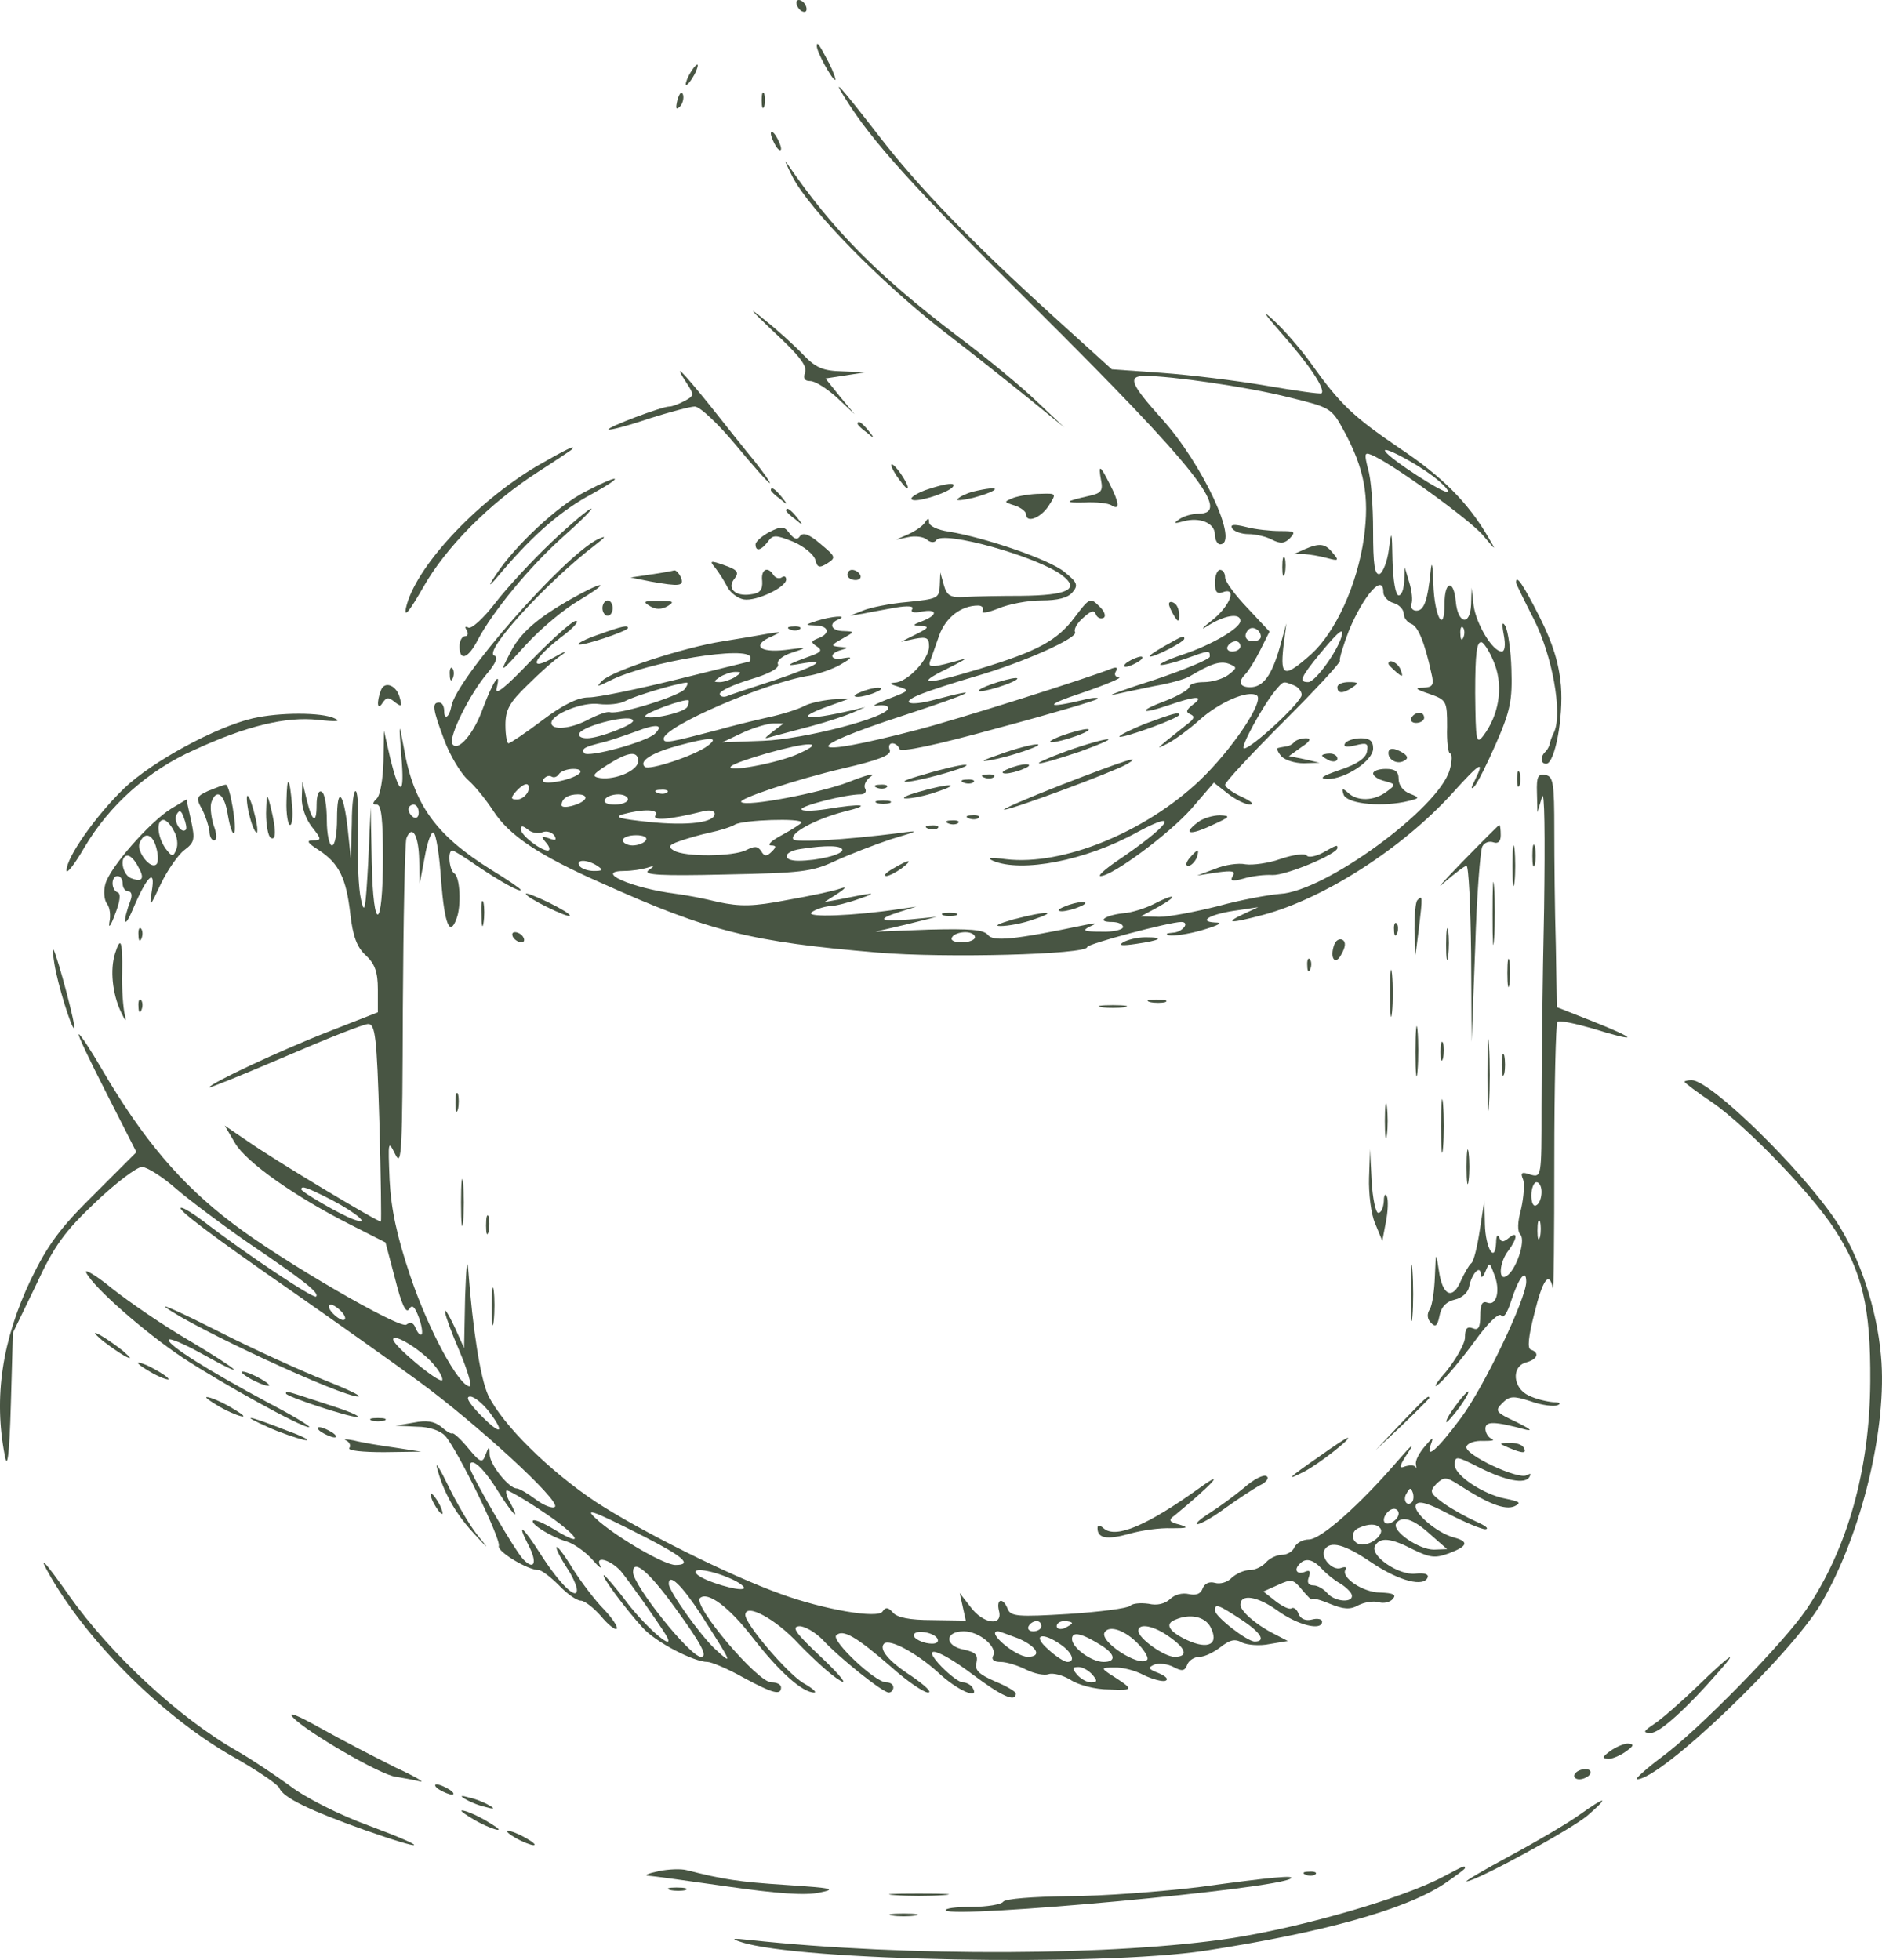 <?xml version="1.0" encoding="UTF-8" standalone="no"?>
<svg
   version="1.0"
   width="368.733pt"
   height="384.07pt"
   viewBox="0 0 368.733 384.07"
   preserveAspectRatio="xMidYMid"
   id="svg150"
   sodipodi:docname="cup.svg"
   xml:space="preserve"
   xmlns:inkscape="http://www.inkscape.org/namespaces/inkscape"
   xmlns:sodipodi="http://sodipodi.sourceforge.net/DTD/sodipodi-0.dtd"
   xmlns="http://www.w3.org/2000/svg"
   xmlns:svg="http://www.w3.org/2000/svg"><defs
     id="defs150" /><sodipodi:namedview
     id="namedview150"
     pagecolor="#ffffff"
     bordercolor="#000000"
     borderopacity="0.25"
     inkscape:showpageshadow="2"
     inkscape:pageopacity="0.0"
     inkscape:pagecheckerboard="0"
     inkscape:deskcolor="#d1d1d1"
     inkscape:document-units="pt" /><g
     transform="matrix(0.1,0,0,-0.1,-225.969,424.664)"
     fill="#000000"
     stroke="none"
     id="g150"
     style="fill:#485543;fill-opacity:1;stroke-width:101;stroke-dasharray:none"><path
       d="m 3820,4241 c 0,-5 5,-13 10,-16 6,-3 10,-2 10,4 0,5 -4,13 -10,16 -5,3 -10,2 -10,-4 z"
       id="path1"
       style="fill:#485543;fill-opacity:1;stroke-width:101;stroke-dasharray:none" /><path
       d="m 3860,4156 c 0,-11 30,-66 36,-66 2,0 -3,15 -12,33 -19,36 -24,44 -24,33 z"
       id="path2"
       style="fill:#485543;fill-opacity:1;stroke-width:101;stroke-dasharray:none" /><path
       d="m 3610,4100 c -6,-11 -8,-20 -6,-20 3,0 10,9 16,20 6,11 8,20 6,20 -3,0 -10,-9 -16,-20 z"
       id="path3"
       style="fill:#485543;fill-opacity:1;stroke-width:101;stroke-dasharray:none" /><path
       d="m 3915,4055 c 52,-84 132,-173 371,-410 318,-316 388,-405 322,-405 -13,0 -30,-5 -38,-11 -12,-8 -10,-9 8,-4 32,9 62,-3 62,-26 0,-10 5,-19 10,-19 39,0 -34,158 -115,247 -60,67 -67,83 -32,83 51,0 198,-21 278,-41 86,-21 87,-21 112,-67 40,-74 50,-128 39,-209 -13,-92 -55,-184 -103,-228 -53,-47 -61,-45 -55,13 l 6,47 -13,-47 c -16,-56 -33,-78 -58,-78 -21,0 -24,11 -9,26 6,6 19,27 29,47 l 18,36 -43,46 c -24,25 -44,52 -44,60 0,8 -4,15 -10,15 -5,0 -10,-11 -10,-25 0,-18 4,-23 15,-19 28,11 16,-24 -17,-52 -27,-21 -28,-24 -6,-10 31,18 58,21 58,6 0,-14 -56,-47 -113,-66 -27,-9 -46,-18 -44,-20 2,-2 23,3 47,11 50,18 50,18 50,5 0,-5 -48,-25 -107,-45 -60,-19 -97,-33 -83,-30 14,3 50,11 80,17 30,5 62,14 70,19 42,25 60,31 77,25 17,-7 17,-8 -1,-22 -11,-8 -32,-14 -48,-14 -15,0 -28,-4 -28,-9 0,-5 -20,-17 -45,-27 -57,-21 -53,-29 5,-9 52,18 71,19 47,1 -13,-10 -15,-15 -5,-19 9,-4 8,-9 -7,-20 -11,-9 -29,-23 -40,-32 -19,-16 -19,-16 3,-5 13,7 41,27 62,46 38,34 94,59 112,48 16,-10 -48,-106 -112,-167 -108,-102 -269,-167 -379,-154 -31,4 -39,3 -26,-3 56,-24 182,0 283,56 89,48 62,12 -42,-58 -23,-16 -36,-28 -30,-28 23,0 135,83 178,132 l 44,51 28,-22 c 14,-11 34,-21 43,-21 9,1 1,7 -16,15 -18,8 -33,19 -33,24 0,5 52,61 115,124 63,63 112,116 110,119 -2,2 6,29 18,60 29,69 67,112 67,74 0,-8 9,-18 20,-21 11,-3 20,-13 20,-21 0,-8 7,-17 15,-20 13,-5 26,-36 39,-96 6,-24 3,-28 -16,-29 -18,0 -15,-3 12,-12 34,-12 35,-14 35,-65 -1,-28 2,-52 6,-52 4,0 4,-15 -1,-32 -21,-75 -245,-239 -333,-243 -23,-2 -78,-12 -121,-24 -44,-11 -95,-21 -115,-21 l -36,1 35,19 c 41,23 32,27 -10,5 -16,-8 -43,-17 -60,-18 -36,-4 -53,-17 -22,-17 12,0 22,-4 22,-10 0,-5 -19,-10 -42,-9 -35,0 -39,2 -23,10 16,7 13,8 -10,3 -139,-29 -180,-33 -190,-19 -9,10 -35,12 -115,10 l -105,-4 60,14 60,15 -52,-5 c -61,-5 -67,0 -20,15 l 32,10 -35,-5 c -86,-13 -185,-17 -170,-6 8,6 24,11 35,12 11,0 38,7 60,15 38,13 27,12 -42,-2 l -28,-5 25,16 c 18,12 19,15 5,10 -11,-4 -57,-14 -103,-22 -67,-13 -92,-13 -135,-4 -28,7 -65,14 -82,16 -88,11 -164,45 -101,45 13,0 33,3 43,6 15,5 16,4 3,-5 -11,-9 26,-11 150,-8 148,3 170,5 215,26 28,13 77,32 110,43 57,17 58,18 15,12 -104,-13 -202,-19 -206,-12 -8,12 45,40 99,54 58,14 37,17 -35,5 -27,-4 -48,-4 -48,0 0,7 86,29 116,29 8,0 12,5 9,11 -4,6 1,17 11,24 11,8 -9,3 -44,-11 -55,-21 -200,-49 -210,-39 -7,6 106,44 200,66 69,16 95,26 91,36 -3,7 -1,13 5,13 6,0 12,-5 14,-11 2,-7 70,7 193,41 105,28 192,54 195,57 3,3 -8,3 -24,-1 -79,-19 -82,-12 -6,13 47,16 79,30 72,30 -7,1 -10,6 -6,12 4,7 2,9 -7,6 -47,-19 -309,-102 -384,-121 -218,-57 -233,-39 -24,29 134,44 160,57 62,31 -55,-15 -73,-6 -25,12 15,6 61,21 102,33 94,27 203,76 196,87 -3,5 4,18 16,28 15,14 22,16 25,6 3,-6 9,-9 15,-6 5,3 2,13 -9,23 -17,17 -19,16 -47,-21 -34,-46 -72,-67 -187,-102 -105,-32 -130,-32 -64,0 28,14 42,22 32,19 -60,-17 -70,-18 -65,-4 3,8 11,31 18,51 13,35 43,58 76,58 8,0 12,-5 9,-11 -4,-5 10,-3 30,5 21,9 59,16 85,16 32,0 52,5 61,16 12,14 9,20 -16,40 -29,24 -154,67 -227,79 -21,3 -38,11 -38,18 0,9 -2,9 -8,0 -4,-7 -19,-17 -32,-23 l -25,-11 24,5 c 14,3 30,1 37,-5 7,-6 15,-6 18,-1 12,20 199,-32 247,-69 35,-27 11,-39 -81,-40 -41,0 -90,-1 -109,-2 -29,-2 -36,2 -42,23 l -7,25 -1,-26 c -1,-25 -5,-26 -63,-32 -35,-3 -74,-11 -88,-17 l -25,-10 25,4 c 14,3 43,8 64,12 25,4 37,3 33,-3 -4,-6 3,-8 18,-5 31,6 33,-6 3,-18 -21,-8 -22,-9 -3,-10 16,-1 14,-4 -10,-16 l -30,-15 28,6 c 22,4 27,2 27,-15 0,-25 -42,-70 -67,-71 -12,-1 -10,-3 7,-8 23,-7 22,-8 -20,-24 -25,-10 -35,-15 -22,-13 12,2 22,0 22,-5 0,-18 -165,-61 -245,-64 l -80,-3 40,19 c 22,10 49,18 60,18 h 20 l -20,-15 c -20,-16 -20,-16 0,-10 11,3 45,12 75,20 30,8 66,20 80,26 l 25,11 -25,-6 c -95,-22 -117,-17 -44,9 l 39,14 -35,-2 c -20,-2 -44,-7 -55,-13 -11,-6 -42,-16 -70,-22 -27,-6 -72,-17 -100,-25 -92,-24 -105,-27 -105,-17 0,24 201,111 287,124 16,3 43,12 59,21 24,14 25,16 7,13 -27,-6 -31,9 -5,16 14,4 14,5 -3,6 -18,2 -18,3 5,16 25,14 25,14 3,15 -25,0 -31,15 -10,23 20,9 -15,6 -43,-3 -24,-8 -24,-8 -2,-9 26,-1 29,-16 5,-25 -15,-6 -15,-8 -3,-16 11,-7 9,-11 -10,-18 -50,-18 -54,-22 -22,-16 56,10 35,-3 -50,-32 -46,-15 -89,-29 -95,-32 -7,-2 -13,0 -13,5 0,6 27,18 59,28 37,11 58,22 55,30 -3,7 9,17 28,23 31,10 30,11 -14,5 -52,-6 -66,10 -25,27 19,9 18,9 -8,5 -16,-3 -57,-10 -89,-15 -77,-12 -217,-58 -236,-77 -13,-13 -11,-13 15,0 73,37 275,70 275,45 0,-4 -1,-8 -3,-8 -1,0 -65,-16 -142,-35 -77,-19 -154,-35 -172,-35 -21,0 -50,-14 -91,-45 -33,-25 -63,-45 -66,-45 -3,0 -6,16 -6,36 0,30 8,44 43,78 23,23 53,50 67,59 14,10 7,8 -14,-4 -52,-30 -44,-5 13,39 23,17 37,32 29,32 -7,0 -46,-35 -87,-77 -53,-56 -73,-71 -68,-54 9,37 -8,11 -27,-40 -18,-51 -50,-87 -60,-70 -8,13 34,98 69,139 17,20 21,32 13,34 -22,8 105,146 197,216 22,17 24,20 6,12 -67,-33 -279,-275 -287,-328 -4,-21 -14,-27 -14,-9 0,10 -4,17 -10,17 -14,0 -13,-12 10,-73 11,-30 32,-65 46,-78 15,-13 37,-41 50,-61 31,-48 88,-87 215,-143 209,-94 291,-114 539,-135 128,-11 410,-4 410,11 0,6 161,49 184,49 18,0 3,-20 -16,-21 -13,-1 -16,-3 -8,-5 8,-2 38,2 65,10 34,10 42,15 25,15 -35,2 -8,17 45,24 l 40,6 -30,-14 c -38,-18 -24,-18 40,-1 119,32 272,130 370,238 55,61 65,67 44,25 -7,-14 -8,-18 -1,-12 6,6 25,44 43,85 28,64 32,85 30,145 -1,38 -7,76 -12,85 -6,10 -7,4 -3,-17 4,-21 2,-33 -4,-33 -18,0 -50,54 -55,90 l -4,35 -1,-33 c -2,-43 -26,-38 -30,6 -4,44 -22,41 -22,-4 0,-62 -20,-26 -22,39 -1,35 -3,47 -5,27 -6,-60 -13,-80 -28,-80 -8,0 -12,6 -10,13 3,6 1,26 -4,42 l -9,30 -1,-27 c -1,-16 -5,-28 -11,-28 -6,0 -11,30 -12,68 -1,60 -2,62 -7,23 -3,-25 -12,-46 -18,-49 -10,-3 -13,18 -13,85 0,48 -4,103 -10,121 -7,28 -7,33 5,28 36,-13 195,-128 220,-158 27,-32 27,-32 10,-3 -39,67 -91,119 -174,174 -91,62 -116,86 -173,166 -20,28 -53,66 -74,85 -24,22 -17,12 17,-27 54,-61 86,-109 78,-117 -2,-2 -51,5 -109,15 -58,10 -149,21 -204,25 l -98,7 -117,106 c -159,145 -261,250 -339,351 -75,97 -94,118 -67,75 z m 1153,-742 c 18,-14 31,-27 28,-30 -5,-6 -113,64 -122,79 -9,13 54,-19 94,-49 z m -338,-314 c 0,-5 -7,-9 -15,-9 -15,0 -20,12 -9,23 8,8 24,-1 24,-14 z m 397,-1 c -3,-8 -6,-5 -6,6 -1,11 2,17 5,13 3,-3 4,-12 1,-19 z m -241,-5 c -13,-33 -51,-83 -63,-83 -19,0 -16,8 23,56 39,47 50,55 40,27 z m -196,-13 c 0,-5 -7,-10 -16,-10 -8,0 -12,5 -9,10 3,6 10,10 16,10 5,0 9,-4 9,-10 z m 499,-37 c 16,-45 7,-98 -23,-138 -14,-18 -15,-11 -16,83 0,79 3,103 13,100 6,-3 18,-23 26,-45 z m -1489,-23 c -8,-5 -22,-10 -30,-10 -13,0 -13,1 0,10 8,5 22,10 30,10 13,0 13,-1 0,-10 z m -99,-24 c -12,-14 -128,-50 -146,-45 -6,2 -24,-5 -42,-14 -35,-19 -73,-22 -73,-7 0,17 62,42 94,37 17,-2 40,0 51,6 18,10 99,34 119,36 5,1 3,-5 -3,-13 z m 1193,8 c 9,-3 16,-12 16,-19 0,-14 -98,-105 -113,-105 -9,0 37,84 61,113 17,20 15,19 36,11 z m -1188,-43 c -7,-11 -74,-26 -82,-18 -5,5 78,36 85,31 1,-1 0,-7 -3,-13 z m -106,-27 c 0,-8 -67,-34 -90,-34 -12,0 -18,4 -15,10 10,16 105,39 105,24 z m 43,-25 c -16,-16 -132,-48 -139,-38 -5,9 0,12 41,22 11,3 38,12 60,20 41,16 56,14 38,-4 z m 103,-24 c -25,-19 -116,-49 -123,-41 -12,11 13,27 63,41 67,18 84,18 60,0 z m 179,-15 c -41,-19 -146,-38 -133,-25 10,10 128,44 153,43 13,0 6,-6 -20,-18 z m -315,-15 c 0,-18 -44,-37 -74,-33 -18,3 -16,7 14,26 41,26 60,28 60,7 z m -115,-24 c -16,-14 -79,-25 -71,-12 4,6 11,9 16,6 5,-3 11,-1 15,5 3,5 16,10 28,10 13,0 17,-4 12,-9 z m -101,-36 c -4,-8 -13,-15 -21,-15 -13,0 -13,3 -3,15 7,8 16,15 21,15 5,0 6,-7 3,-15 z m 273,-1 c -3,-3 -12,-4 -19,-1 -8,3 -5,6 6,6 11,1 17,-2 13,-5 z m -161,-13 c -7,-11 -46,-21 -46,-12 0,13 13,21 32,21 11,0 17,-4 14,-9 z m 84,-1 c 0,-5 -12,-10 -26,-10 -14,0 -23,4 -19,10 3,6 15,10 26,10 10,0 19,-4 19,-10 z m 54,-31 c -7,-11 26,-9 94,8 12,3 22,1 22,-5 0,-17 -51,-24 -129,-16 -56,6 -70,9 -51,15 40,11 72,10 64,-2 z m 286,-14 c 0,-2 -17,-13 -37,-24 -21,-11 -31,-20 -23,-21 11,0 11,-3 2,-12 -10,-10 -15,-10 -21,1 -7,10 -13,10 -29,2 -25,-13 -121,-14 -142,-1 -12,7 -10,11 10,18 14,5 41,13 60,17 19,4 42,11 50,16 16,9 130,13 130,4 z m -507,-19 c 8,3 18,0 23,-7 5,-9 2,-10 -11,-5 -15,5 -16,4 -5,-9 7,-8 8,-15 3,-15 -14,0 -53,30 -53,42 0,7 4,7 14,-1 7,-6 20,-9 29,-5 z m 202,-16 c -3,-5 -15,-10 -26,-10 -10,0 -19,5 -19,10 0,6 12,10 26,10 14,0 23,-4 19,-10 z m 385,-19 c 0,-9 -48,-21 -86,-21 -33,0 -30,18 4,23 51,8 82,7 82,-2 z m -480,-31 c 12,-8 11,-10 -7,-10 -12,0 -25,5 -28,10 -8,13 15,13 35,0 z m 740,-140 c 0,-5 -12,-10 -26,-10 -14,0 -23,4 -19,10 3,6 15,10 26,10 10,0 19,-4 19,-10 z"
       id="path4"
       style="fill:#485543;fill-opacity:1;stroke-width:101;stroke-dasharray:none" /><path
       d="m 3587,4051 c -4,-17 -3,-21 5,-13 5,5 8,16 6,23 -3,8 -7,3 -11,-10 z"
       id="path5"
       style="fill:#485543;fill-opacity:1;stroke-width:101;stroke-dasharray:none" /><path
       d="m 3752,4050 c 0,-14 2,-19 5,-12 2,6 2,18 0,25 -3,6 -5,1 -5,-13 z"
       id="path6"
       style="fill:#485543;fill-opacity:1;stroke-width:101;stroke-dasharray:none" /><path
       d="m 3770,3985 c 0,-5 5,-17 10,-25 5,-8 10,-10 10,-5 0,6 -5,17 -10,25 -5,8 -10,11 -10,5 z"
       id="path7"
       style="fill:#485543;fill-opacity:1;stroke-width:101;stroke-dasharray:none" /><path
       d="m 3812,3901 c 33,-65 176,-210 297,-304 59,-45 135,-106 171,-135 l 65,-53 -54,51 c -30,29 -99,86 -154,127 -158,120 -246,209 -335,339 -7,11 -2,-1 10,-25 z"
       id="path8"
       style="fill:#485543;fill-opacity:1;stroke-width:101;stroke-dasharray:none" /><path
       d="m 3774,3598 c 51,-47 68,-69 63,-81 -4,-12 -1,-17 10,-17 10,0 33,-15 52,-32 l 35,-33 -29,35 -28,35 39,6 39,6 -46,2 c -37,1 -51,7 -75,32 -16,17 -51,49 -79,71 -32,26 -25,18 19,-24 z"
       id="path9"
       style="fill:#485543;fill-opacity:1;stroke-width:101;stroke-dasharray:none" /><path
       d="m 3605,3496 c 15,-23 15,-25 -4,-35 -11,-6 -24,-11 -30,-11 -15,0 -123,-41 -119,-45 2,-2 37,7 78,21 41,13 82,24 91,24 10,0 46,-34 80,-75 34,-41 64,-75 67,-75 2,0 -11,19 -30,43 -19,23 -58,72 -88,110 -55,68 -73,86 -45,43 z"
       id="path10"
       style="fill:#485543;fill-opacity:1;stroke-width:101;stroke-dasharray:none" /><path
       d="m 3940,3416 c 0,-2 8,-10 18,-17 15,-13 16,-12 3,4 -13,16 -21,21 -21,13 z"
       id="path11"
       style="fill:#485543;fill-opacity:1;stroke-width:101;stroke-dasharray:none" /><path
       d="m 3311,3333 c -121,-72 -239,-200 -256,-278 -4,-20 7,-6 34,41 44,78 130,165 225,226 33,21 62,41 65,43 12,12 -9,2 -68,-32 z"
       id="path12"
       style="fill:#485543;fill-opacity:1;stroke-width:101;stroke-dasharray:none" /><path
       d="m 4015,3316 c 10,-14 19,-26 22,-26 7,0 -17,39 -28,46 -6,3 -3,-5 6,-20 z"
       id="path13"
       style="fill:#485543;fill-opacity:1;stroke-width:101;stroke-dasharray:none" /><path
       d="m 4417,3305 c 4,-20 0,-25 -23,-30 -49,-11 -51,-14 -9,-13 22,1 46,-1 53,-6 16,-10 15,5 -4,42 -19,38 -23,40 -17,7 z"
       id="path14"
       style="fill:#485543;fill-opacity:1;stroke-width:101;stroke-dasharray:none" /><path
       d="m 3406,3283 c -53,-27 -137,-105 -175,-163 -18,-27 -14,-25 15,10 61,71 114,117 174,149 67,37 55,40 -14,4 z"
       id="path15"
       style="fill:#485543;fill-opacity:1;stroke-width:101;stroke-dasharray:none" /><path
       d="m 4072,3286 c -18,-7 -30,-15 -26,-18 6,-7 64,10 79,23 12,12 -12,9 -53,-5 z"
       id="path16"
       style="fill:#485543;fill-opacity:1;stroke-width:101;stroke-dasharray:none" /><path
       d="m 3770,3286 c 0,-2 8,-10 18,-17 15,-13 16,-12 3,4 -13,16 -21,21 -21,13 z"
       id="path17"
       style="fill:#485543;fill-opacity:1;stroke-width:101;stroke-dasharray:none" /><path
       d="m 4165,3283 c -11,-3 -24,-9 -29,-14 -5,-4 8,-3 30,2 58,16 57,26 -1,12 z"
       id="path18"
       style="fill:#485543;fill-opacity:1;stroke-width:101;stroke-dasharray:none" /><path
       d="m 4245,3271 c -19,-8 -19,-8 3,-15 12,-4 22,-12 22,-17 0,-18 28,-8 44,16 16,25 16,25 -16,24 -18,0 -42,-4 -53,-8 z"
       id="path19"
       style="fill:#485543;fill-opacity:1;stroke-width:101;stroke-dasharray:none" /><path
       d="m 3341,3185 c -38,-36 -88,-90 -111,-120 -23,-30 -47,-52 -53,-48 -6,3 -7,1 -3,-5 4,-7 2,-12 -3,-12 -6,0 -11,-9 -11,-20 0,-30 17,-24 36,13 29,55 101,143 166,201 35,31 60,56 56,56 -4,0 -39,-29 -77,-65 z"
       id="path20"
       style="fill:#485543;fill-opacity:1;stroke-width:101;stroke-dasharray:none" /><path
       d="m 3800,3246 c 0,-2 8,-10 18,-17 15,-13 16,-12 3,4 -13,16 -21,21 -21,13 z"
       id="path21"
       style="fill:#485543;fill-opacity:1;stroke-width:101;stroke-dasharray:none" /><path
       d="m 3767,3204 c -15,-8 -27,-19 -27,-24 0,-15 11,-12 24,5 10,14 15,14 50,0 21,-9 40,-25 43,-35 4,-16 8,-17 24,-7 17,11 16,13 -14,38 -22,19 -34,23 -40,15 -5,-8 -11,-6 -20,5 -11,15 -16,15 -40,3 z"
       id="path22"
       style="fill:#485543;fill-opacity:1;stroke-width:101;stroke-dasharray:none" /><path
       d="m 4674,3211 c 4,-6 18,-11 32,-11 14,0 35,-5 46,-11 16,-8 24,-8 35,3 12,13 9,14 -19,14 -18,0 -48,3 -67,8 -24,6 -32,5 -27,-3 z"
       id="path23"
       style="fill:#485543;fill-opacity:1;stroke-width:101;stroke-dasharray:none" /><path
       d="m 4815,3170 -20,-9 h 20 c 11,-1 31,-4 45,-8 22,-6 24,-5 11,10 -15,19 -26,20 -56,7 z"
       id="path24"
       style="fill:#485543;fill-opacity:1;stroke-width:101;stroke-dasharray:none" /><path
       d="m 4772,3135 c 0,-16 2,-22 5,-12 2,9 2,23 0,30 -3,6 -5,-1 -5,-18 z"
       id="path25"
       style="fill:#485543;fill-opacity:1;stroke-width:101;stroke-dasharray:none" /><path
       d="m 3661,3134 c 7,-9 18,-26 24,-38 6,-11 20,-22 32,-24 25,-4 83,24 83,39 0,6 -4,8 -9,4 -5,-3 -12,-1 -16,5 -11,18 -25,11 -22,-12 1,-17 -4,-24 -22,-26 -31,-5 -48,12 -32,31 9,12 6,17 -20,26 -28,10 -30,9 -18,-5 z"
       id="path26"
       style="fill:#485543;fill-opacity:1;stroke-width:101;stroke-dasharray:none" /><path
       d="m 3535,3121 -40,-6 40,-8 c 57,-10 65,-9 59,8 -4,8 -9,14 -13,14 -3,-1 -24,-5 -46,-8 z"
       id="path27"
       style="fill:#485543;fill-opacity:1;stroke-width:101;stroke-dasharray:none" /><path
       d="m 3920,3120 c 0,-5 7,-10 16,-10 8,0 12,5 9,10 -3,6 -10,10 -16,10 -5,0 -9,-4 -9,-10 z"
       id="path28"
       style="fill:#485543;fill-opacity:1;stroke-width:101;stroke-dasharray:none" /><path
       d="m 5230,3105 c 0,-2 16,-35 35,-72 36,-71 56,-182 40,-220 -5,-10 -9,-21 -9,-25 -1,-3 -4,-10 -8,-14 -11,-10 -10,-24 1,-24 17,0 34,90 29,153 -4,45 -16,83 -42,135 -32,63 -46,84 -46,67 z"
       id="path29"
       style="fill:#485543;fill-opacity:1;stroke-width:101;stroke-dasharray:none" /><path
       d="m 3384,3076 c -73,-41 -106,-70 -126,-111 -20,-39 -19,-38 32,18 29,32 76,71 104,87 28,17 47,30 41,30 -5,0 -28,-11 -51,-24 z"
       id="path30"
       style="fill:#485543;fill-opacity:1;stroke-width:101;stroke-dasharray:none" /><path
       d="m 3440,3055 c 0,-8 5,-15 10,-15 6,0 10,7 10,15 0,8 -4,15 -10,15 -5,0 -10,-7 -10,-15 z"
       id="path31"
       style="fill:#485543;fill-opacity:1;stroke-width:101;stroke-dasharray:none" /><path
       d="m 3533,3059 c 11,-7 23,-7 35,0 14,9 11,10 -18,10 -29,0 -32,-1 -17,-10 z"
       id="path32"
       style="fill:#485543;fill-opacity:1;stroke-width:101;stroke-dasharray:none" /><path
       d="m 4550,3063 c 0,-4 5,-15 10,-23 8,-13 10,-13 10,2 0,9 -4,20 -10,23 -5,3 -10,3 -10,-2 z"
       id="path33"
       style="fill:#485543;fill-opacity:1;stroke-width:101;stroke-dasharray:none" /><path
       d="m 3432,3003 c -24,-8 -41,-17 -39,-19 4,-5 97,26 97,32 0,6 -11,4 -58,-13 z"
       id="path34"
       style="fill:#485543;fill-opacity:1;stroke-width:101;stroke-dasharray:none" /><path
       d="m 3808,3013 c 7,-3 16,-2 19,1 4,3 -2,6 -13,5 -11,0 -14,-3 -6,-6 z"
       id="path35"
       style="fill:#485543;fill-opacity:1;stroke-width:101;stroke-dasharray:none" /><path
       d="m 4540,2980 c -19,-11 -31,-19 -27,-20 11,0 67,29 67,35 0,7 -1,7 -40,-15 z"
       id="path36"
       style="fill:#485543;fill-opacity:1;stroke-width:101;stroke-dasharray:none" /><path
       d="m 4470,2950 c -8,-5 -10,-10 -5,-10 6,0 17,5 25,10 8,5 11,10 5,10 -5,0 -17,-5 -25,-10 z"
       id="path37"
       style="fill:#485543;fill-opacity:1;stroke-width:101;stroke-dasharray:none" /><path
       d="m 4980,2946 c 0,-2 7,-9 15,-16 13,-11 14,-10 9,4 -5,14 -24,23 -24,12 z"
       id="path38"
       style="fill:#485543;fill-opacity:1;stroke-width:101;stroke-dasharray:none" /><path
       d="m 3141,2924 c 0,-11 3,-14 6,-6 3,7 2,16 -1,19 -3,4 -6,-2 -5,-13 z"
       id="path39"
       style="fill:#485543;fill-opacity:1;stroke-width:101;stroke-dasharray:none" /><path
       d="m 4200,2905 c -19,-7 -28,-13 -20,-13 8,0 31,6 50,13 19,7 28,13 20,13 -8,0 -31,-6 -50,-13 z"
       id="path40"
       style="fill:#485543;fill-opacity:1;stroke-width:101;stroke-dasharray:none" /><path
       d="m 3006,2894 c -9,-24 -7,-41 3,-25 8,12 12,12 24,2 13,-10 15,-9 10,8 -6,25 -30,34 -37,15 z"
       id="path41"
       style="fill:#485543;fill-opacity:1;stroke-width:101;stroke-dasharray:none" /><path
       d="m 4880,2900 c 0,-13 11,-13 30,0 12,8 11,10 -7,10 -13,0 -23,-4 -23,-10 z"
       id="path42"
       style="fill:#485543;fill-opacity:1;stroke-width:101;stroke-dasharray:none" /><path
       d="m 3945,2890 c -13,-5 -14,-9 -5,-9 8,0 24,4 35,9 13,5 14,9 5,9 -8,0 -24,-4 -35,-9 z"
       id="path43"
       style="fill:#485543;fill-opacity:1;stroke-width:101;stroke-dasharray:none" /><path
       d="m 2755,2839 c -73,-17 -198,-85 -252,-137 -55,-53 -113,-135 -113,-161 0,-8 16,12 35,45 49,83 125,151 215,191 102,47 180,66 243,59 36,-4 46,-3 32,3 -25,12 -108,12 -160,0 z"
       id="path44"
       style="fill:#485543;fill-opacity:1;stroke-width:101;stroke-dasharray:none" /><path
       d="m 4502,2828 c -29,-12 -51,-23 -49,-25 5,-4 117,36 117,43 0,6 -11,3 -68,-18 z"
       id="path45"
       style="fill:#485543;fill-opacity:1;stroke-width:101;stroke-dasharray:none" /><path
       d="m 5025,2840 c -3,-5 1,-10 9,-10 9,0 16,5 16,10 0,6 -4,10 -9,10 -6,0 -13,-4 -16,-10 z"
       id="path46"
       style="fill:#485543;fill-opacity:1;stroke-width:101;stroke-dasharray:none" /><path
       d="m 3046,2765 c 7,-79 -3,-81 -22,-3 l -12,53 -1,-60 c -1,-34 -6,-66 -13,-73 -9,-9 -9,-12 0,-12 9,0 12,-30 12,-104 0,-143 -19,-151 -22,-9 l -2,108 -5,-110 c -5,-90 -7,-103 -14,-71 -5,21 -7,76 -6,122 2,46 0,87 -4,90 -4,4 -8,-24 -8,-62 l -2,-69 -6,57 c -8,73 -21,86 -21,20 0,-29 -4,-52 -10,-52 -5,0 -10,22 -10,49 0,28 -4,53 -10,56 -6,4 -10,-7 -10,-26 0,-39 -9,-33 -20,13 l -8,33 -1,-31 c -1,-18 8,-43 20,-58 19,-24 19,-26 2,-26 -14,0 -11,-5 11,-19 40,-26 54,-55 62,-125 5,-44 13,-66 31,-82 17,-16 23,-32 23,-66 v -45 l -97,-38 c -95,-37 -233,-102 -233,-109 0,-2 66,25 148,60 81,35 154,64 163,64 14,0 17,-25 22,-192 3,-106 4,-194 3,-195 -3,-3 -208,120 -262,158 l -44,30 20,-34 c 22,-38 119,-106 226,-160 l 69,-35 19,-72 c 12,-48 21,-68 27,-59 6,10 11,6 19,-15 6,-16 8,-31 6,-34 -3,-3 -8,3 -12,12 -4,11 -10,13 -18,7 -12,-10 -246,126 -340,198 -102,77 -177,166 -257,303 -22,38 -42,68 -45,68 -3,0 22,-52 54,-115 l 59,-116 -83,-83 c -67,-66 -91,-99 -124,-167 -56,-118 -73,-230 -51,-344 5,-29 9,-3 12,100 l 4,140 45,93 c 36,78 56,105 117,163 40,38 81,69 91,69 9,0 40,-19 67,-43 28,-24 91,-71 140,-105 112,-76 141,-99 134,-106 -5,-5 -141,86 -220,147 -20,15 -39,27 -44,27 -13,0 60,-55 220,-166 83,-58 193,-136 245,-174 112,-82 278,-234 267,-246 -4,-4 -21,2 -37,14 -16,12 -33,22 -38,22 -15,0 -52,46 -53,66 0,18 -1,18 -8,0 -6,-17 -10,-16 -34,13 -14,17 -28,30 -31,29 -2,-2 -12,4 -22,13 -14,11 -29,13 -54,8 l -35,-6 41,-2 c 25,0 47,-8 56,-18 24,-27 110,-203 105,-216 -3,-11 57,-47 78,-47 6,0 24,-14 40,-30 16,-17 35,-30 43,-30 7,0 25,-14 39,-30 14,-17 28,-28 31,-25 3,3 -8,20 -25,38 -17,17 -45,54 -62,81 -17,28 -31,46 -31,40 0,-5 9,-22 20,-39 11,-16 20,-36 20,-44 0,-21 -34,12 -71,70 -35,55 -48,65 -24,18 18,-34 12,-51 -10,-28 -16,16 -105,169 -105,181 0,22 24,2 52,-42 31,-50 49,-69 28,-29 -7,11 -10,22 -8,25 2,2 35,-17 72,-42 69,-46 86,-74 21,-34 -20,12 -38,20 -41,17 -6,-6 35,-32 66,-41 14,-4 36,-20 49,-34 13,-15 20,-21 17,-14 -12,21 19,13 40,-10 18,-22 71,-97 89,-126 20,-35 -35,11 -75,62 -23,31 -45,56 -47,56 -7,0 43,-67 76,-103 25,-28 100,-67 127,-67 7,0 39,-13 69,-30 59,-32 75,-36 75,-20 0,6 -8,10 -19,10 -27,0 -154,150 -140,165 15,14 57,-17 104,-78 52,-67 97,-107 120,-107 6,0 -4,9 -22,19 -32,20 -113,115 -113,133 0,24 59,-7 105,-57 28,-29 64,-62 80,-71 17,-11 3,8 -35,44 -51,48 -61,61 -44,62 11,0 31,-12 45,-26 32,-35 118,-104 130,-104 5,0 9,5 9,10 0,6 -6,10 -14,10 -22,0 -108,82 -98,92 13,13 39,-2 108,-62 31,-28 64,-50 72,-50 9,0 -6,14 -32,32 -45,29 -65,53 -54,64 11,10 64,-19 105,-56 38,-36 84,-56 68,-30 -3,5 -12,10 -19,10 -7,0 -25,14 -41,30 -44,46 -8,37 61,-15 56,-42 84,-55 84,-37 0,4 -19,15 -41,24 -32,14 -40,22 -36,37 3,15 -2,20 -24,25 -39,7 -39,36 -1,36 31,0 68,-32 57,-49 -3,-7 3,-11 15,-11 12,0 34,-7 50,-15 16,-8 36,-12 44,-9 9,3 28,-2 43,-11 15,-10 48,-19 76,-19 50,-2 50,-1 0,31 -16,11 -15,12 10,12 15,1 42,-6 58,-15 17,-8 36,-13 42,-11 7,3 1,9 -13,15 -21,8 -22,11 -8,17 9,3 26,1 37,-5 17,-9 22,-8 27,5 3,8 14,15 24,15 10,0 28,9 41,19 18,14 28,17 42,9 11,-5 35,-7 54,-3 l 36,6 -29,15 c -35,18 -64,44 -64,56 0,22 33,17 72,-11 40,-29 88,-41 88,-22 0,5 -9,7 -20,4 -12,-3 -22,1 -26,11 -3,9 -10,14 -14,11 -4,-3 -18,4 -31,14 l -24,19 29,13 c 26,12 30,11 47,-10 11,-13 19,-21 19,-18 0,3 16,-1 35,-9 27,-11 40,-12 56,-3 12,6 29,9 40,6 10,-3 23,0 28,7 7,8 0,11 -25,12 -34,0 -78,30 -68,45 3,5 -1,6 -9,3 -17,-6 -41,21 -32,36 11,18 39,11 93,-26 54,-36 102,-48 109,-28 2,6 -7,9 -24,7 -33,-4 -91,36 -79,55 10,17 31,15 75,-8 33,-16 43,-17 70,-7 37,14 39,23 9,31 -34,9 -82,51 -74,64 5,9 24,3 64,-18 31,-16 64,-30 72,-30 8,1 0,7 -18,15 -18,8 -47,24 -64,36 -27,20 -28,23 -14,38 15,14 19,14 44,-2 57,-37 90,-50 109,-42 14,7 11,9 -18,15 -42,8 -99,45 -99,66 0,18 3,18 48,-5 52,-26 89,-33 98,-19 4,7 3,8 -5,4 -16,-10 -124,41 -118,56 2,7 17,12 33,11 16,0 23,1 17,4 -7,2 -13,12 -13,20 0,15 17,15 80,-2 14,-3 5,3 -19,15 -41,19 -43,22 -28,37 14,14 21,15 55,4 22,-8 46,-11 53,-8 8,3 5,6 -8,6 -12,1 -34,6 -48,13 -31,14 -35,57 -5,65 22,6 27,19 9,25 -7,2 -5,25 7,71 16,66 29,84 36,50 2,-10 3,102 3,249 0,146 3,269 6,272 3,4 35,-3 70,-13 35,-11 65,-19 67,-17 2,2 -29,16 -67,31 l -71,28 -2,121 c -2,67 -3,168 -3,226 0,92 -2,105 -17,108 -15,3 -18,-3 -17,-35 l 1,-38 9,30 c 5,17 6,-75 4,-220 -3,-137 -5,-312 -5,-388 0,-137 0,-138 -22,-132 -17,6 -20,4 -14,-10 3,-9 1,-35 -4,-57 -7,-26 -8,-44 -1,-51 10,-13 -9,-70 -28,-81 -16,-10 -14,27 4,50 18,24 19,40 1,25 -11,-9 -15,-9 -19,1 -3,7 -6,3 -6,-10 -2,-43 -21,-11 -22,36 l -1,47 -9,-59 c -5,-33 -12,-62 -17,-65 -4,-3 -13,-19 -20,-34 -16,-38 -36,-30 -43,19 -6,39 -6,39 -8,-11 -1,-27 -5,-56 -10,-64 -6,-9 -5,-19 2,-26 9,-10 13,-7 17,13 3,17 13,28 30,32 14,3 26,14 28,25 5,26 22,44 23,25 0,-9 4,-7 9,5 8,19 8,19 17,-5 13,-31 5,-63 -13,-56 -10,4 -14,-3 -14,-25 0,-24 -4,-30 -15,-25 -11,4 -15,-1 -15,-18 0,-12 -17,-42 -37,-67 -21,-24 -27,-35 -14,-24 13,11 44,48 69,82 27,38 49,58 53,52 4,-7 12,5 19,27 15,47 30,66 30,39 0,-33 -83,-207 -128,-267 -46,-62 -70,-83 -59,-52 6,16 4,15 -12,-4 -11,-13 -19,-28 -17,-35 1,-7 1,-9 -1,-5 -2,4 -12,4 -21,1 -12,-5 -11,1 7,28 14,21 6,14 -20,-16 -74,-86 -151,-155 -175,-155 -12,0 -24,-7 -28,-15 -3,-8 -14,-15 -24,-15 -11,0 -25,-7 -32,-15 -7,-8 -21,-15 -32,-15 -11,0 -26,-7 -35,-15 -8,-9 -23,-13 -33,-10 -11,3 -20,-1 -24,-11 -4,-11 -13,-14 -27,-11 -13,3 -28,-1 -37,-10 -10,-9 -25,-13 -42,-9 -15,2 -31,1 -36,-4 -5,-5 -60,-12 -121,-16 -99,-6 -113,-5 -119,10 -9,23 -23,20 -17,-4 8,-31 -31,-26 -56,8 l -21,27 6,-27 6,-27 -66,1 c -44,0 -69,5 -77,15 -9,10 -14,11 -20,2 -9,-15 -117,4 -199,34 -103,37 -276,124 -362,180 -92,61 -184,152 -212,210 -15,33 -30,127 -39,247 -2,25 -4,0 -6,-55 l -2,-100 -18,40 c -30,63 -24,31 9,-46 16,-38 25,-69 20,-69 -21,0 -81,111 -116,215 -27,80 -38,132 -41,190 -3,76 -3,78 11,50 13,-27 14,3 15,287 1,174 4,323 7,332 11,28 24,6 25,-42 l 1,-47 10,53 c 5,29 13,50 17,47 5,-2 12,-45 15,-95 7,-86 17,-109 30,-74 10,25 7,82 -4,89 -10,6 -14,45 -4,45 3,0 24,-13 47,-29 47,-32 87,-54 87,-48 0,2 -26,20 -59,40 -107,67 -151,127 -170,238 -10,53 -10,52 -5,-16 z m 34,-111 c 0,-8 -4,-12 -10,-9 -5,3 -10,10 -10,16 0,5 5,9 10,9 6,0 10,-7 10,-16 z m 2200,-743 c 0,-11 -4,-23 -10,-26 -6,-4 -10,5 -10,19 0,14 5,26 10,26 6,0 10,-9 10,-19 z m -2370,-16 c 48,-25 78,-51 43,-38 -24,8 -103,54 -103,59 0,8 11,4 60,-21 z m 2367,-72 c -3,-10 -5,-4 -5,12 0,17 2,24 5,18 2,-7 2,-21 0,-30 z M 2930,1675 c 7,-8 8,-15 2,-15 -5,0 -15,7 -22,15 -7,8 -8,15 -2,15 5,0 15,-7 22,-15 z m 181,-104 c 11,-13 17,-26 15,-29 -7,-6 -96,68 -96,80 0,14 59,-23 81,-51 z m 108,-92 c 32,-43 21,-45 -19,-4 -22,23 -29,35 -19,35 8,0 25,-14 38,-31 z m 1807,-176 c -10,-10 -19,5 -10,18 6,11 8,11 12,0 2,-7 1,-15 -2,-18 z m -1503,-68 c 76,-39 94,-55 60,-55 -21,0 -106,49 -148,84 -36,31 -20,26 88,-29 z m 1477,46 c 0,-12 -20,-25 -27,-18 -7,7 6,27 18,27 5,0 9,-4 9,-9 z m 62,-41 33,-29 -26,-1 c -29,0 -82,36 -74,51 11,17 34,9 67,-21 z m -99,13 c 11,-10 -13,-33 -34,-33 -21,0 -26,26 -6,33 18,8 33,8 40,0 z m -114,-80 c 9,-10 25,-23 36,-29 10,-6 21,-16 23,-22 5,-17 -33,-15 -48,3 -7,8 -19,15 -27,15 -10,0 -13,6 -9,16 4,12 2,15 -9,10 -15,-5 -21,5 -8,17 11,11 25,8 42,-10 z m -1268,-75 c 54,-74 66,-98 52,-98 -21,0 -133,140 -133,166 0,27 31,1 81,-68 z m 106,57 c 20,-8 33,-18 30,-21 -7,-7 -77,14 -91,27 -16,14 21,11 61,-6 z m -54,-72 c 62,-97 64,-101 28,-68 -30,28 -91,114 -91,128 0,22 25,-2 63,-60 z m 1057,-9 c 40,-26 51,-44 28,-44 -15,0 -78,49 -78,61 0,14 7,11 50,-17 z m -59,-15 c 18,-34 -3,-46 -46,-26 -36,17 -44,32 -22,40 28,12 57,6 68,-14 z m -331,1 c 0,-5 -7,-10 -16,-10 -8,0 -12,5 -9,10 3,6 10,10 16,10 5,0 9,-4 9,-10 z m 60,6 c 0,-2 -7,-6 -15,-10 -8,-3 -15,-1 -15,4 0,6 7,10 15,10 8,0 15,-2 15,-4 z m 131,-42 c 12,-13 20,-27 16,-30 -15,-15 -94,36 -83,54 9,15 41,4 67,-24 z m 60,15 c 33,-23 37,-39 10,-39 -20,0 -71,36 -71,51 0,16 31,10 61,-12 z m -454,-5 c 2,-7 -6,-10 -22,-7 -14,3 -25,10 -25,15 0,13 43,6 47,-8 z m 158,2 c 37,-16 47,-36 18,-36 -25,1 -82,50 -58,50 3,0 21,-7 40,-14 z m 163,-14 c 27,-17 29,-32 4,-32 -24,0 -62,28 -62,45 0,16 20,11 58,-13 z m -80,2 c 23,-16 29,-34 13,-34 -6,0 -23,11 -38,25 -32,28 -12,35 25,9 z m 62,-59 c 10,-12 10,-15 -3,-15 -8,0 -20,7 -27,15 -10,12 -10,15 3,15 8,0 20,-7 27,-15 z"
       id="path47"
       style="fill:#485543;fill-opacity:1;stroke-width:101;stroke-dasharray:none" /><path
       d="m 4340,2805 c -19,-7 -28,-13 -20,-13 8,0 31,6 50,13 19,7 28,13 20,13 -8,0 -31,-6 -50,-13 z"
       id="path48"
       style="fill:#485543;fill-opacity:1;stroke-width:101;stroke-dasharray:none" /><path
       d="m 4350,2775 c -36,-13 -60,-24 -54,-24 5,-1 41,10 80,23 38,14 62,24 54,24 -8,0 -44,-10 -80,-23 z"
       id="path49"
       style="fill:#485543;fill-opacity:1;stroke-width:101;stroke-dasharray:none" /><path
       d="m 4796,2793 c -4,-5 -12,-9 -17,-9 -5,-1 -12,-2 -15,-3 -4,0 -1,-8 6,-16 7,-8 27,-14 44,-14 l 31,1 -30,7 -30,6 25,18 c 17,11 19,17 9,17 -9,0 -19,-3 -23,-7 z"
       id="path50"
       style="fill:#485543;fill-opacity:1;stroke-width:101;stroke-dasharray:none" /><path
       d="m 4895,2790 c -4,-7 3,-8 20,-4 23,6 26,4 23,-12 -2,-13 -20,-25 -53,-36 -35,-12 -42,-17 -25,-18 36,0 90,36 90,60 0,15 -7,20 -24,20 -14,0 -28,-5 -31,-10 z"
       id="path51"
       style="fill:#485543;fill-opacity:1;stroke-width:101;stroke-dasharray:none" /><path
       d="m 4220,2769 c -35,-12 -43,-16 -20,-12 40,7 112,32 90,31 -8,0 -40,-8 -70,-19 z"
       id="path52"
       style="fill:#485543;fill-opacity:1;stroke-width:101;stroke-dasharray:none" /><path
       d="m 4980,2771 c 0,-14 18,-23 31,-15 8,4 7,9 -2,15 -18,11 -29,11 -29,0 z"
       id="path53"
       style="fill:#485543;fill-opacity:1;stroke-width:101;stroke-dasharray:none" /><path
       d="m 4850,2766 c 0,-2 7,-6 15,-10 8,-3 15,-1 15,4 0,6 -7,10 -15,10 -8,0 -15,-2 -15,-4 z"
       id="path54"
       style="fill:#485543;fill-opacity:1;stroke-width:101;stroke-dasharray:none" /><path
       d="m 4340,2709 c -69,-27 -119,-49 -113,-49 15,0 214,74 240,89 34,20 -3,8 -127,-40 z"
       id="path55"
       style="fill:#485543;fill-opacity:1;stroke-width:101;stroke-dasharray:none" /><path
       d="m 4070,2729 c -36,-10 -49,-16 -29,-14 41,6 131,33 109,33 -8,0 -44,-8 -80,-19 z"
       id="path56"
       style="fill:#485543;fill-opacity:1;stroke-width:101;stroke-dasharray:none" /><path
       d="m 4235,2740 c -13,-5 -14,-9 -5,-9 8,0 24,4 35,9 13,5 14,9 5,9 -8,0 -24,-4 -35,-9 z"
       id="path57"
       style="fill:#485543;fill-opacity:1;stroke-width:101;stroke-dasharray:none" /><path
       d="m 4950,2731 c 0,-5 10,-12 23,-15 22,-6 22,-7 3,-21 -24,-18 -57,-19 -75,-2 -11,10 -13,9 -9,-3 5,-17 65,-25 118,-15 32,7 33,8 13,16 -14,5 -23,17 -23,29 0,15 -7,20 -25,20 -14,0 -25,-4 -25,-9 z"
       id="path58"
       style="fill:#485543;fill-opacity:1;stroke-width:101;stroke-dasharray:none" /><path
       d="m 5232,2720 c 0,-14 2,-19 5,-12 2,6 2,18 0,25 -3,6 -5,1 -5,-13 z"
       id="path59"
       style="fill:#485543;fill-opacity:1;stroke-width:101;stroke-dasharray:none" /><path
       d="m 4188,2723 c 7,-3 16,-2 19,1 4,3 -2,6 -13,5 -11,0 -14,-3 -6,-6 z"
       id="path60"
       style="fill:#485543;fill-opacity:1;stroke-width:101;stroke-dasharray:none" /><path
       d="m 2821,2678 c -1,-27 3,-48 7,-48 4,0 6,17 4,38 -5,58 -10,62 -11,10 z"
       id="path61"
       style="fill:#485543;fill-opacity:1;stroke-width:101;stroke-dasharray:none" /><path
       d="m 4148,2713 c 7,-3 16,-2 19,1 4,3 -2,6 -13,5 -11,0 -14,-3 -6,-6 z"
       id="path62"
       style="fill:#485543;fill-opacity:1;stroke-width:101;stroke-dasharray:none" /><path
       d="m 2668,2697 c -24,-11 -25,-14 -12,-37 7,-14 13,-33 14,-42 0,-10 4,-18 9,-18 6,0 6,12 -1,30 -5,17 -7,37 -4,45 10,28 26,15 32,-25 4,-23 9,-38 12,-36 7,7 -8,96 -16,95 -4,0 -19,-6 -34,-12 z"
       id="path63"
       style="fill:#485543;fill-opacity:1;stroke-width:101;stroke-dasharray:none" /><path
       d="m 3978,2703 c 7,-3 16,-2 19,1 4,3 -2,6 -13,5 -11,0 -14,-3 -6,-6 z"
       id="path64"
       style="fill:#485543;fill-opacity:1;stroke-width:101;stroke-dasharray:none" /><path
       d="m 4060,2695 c -25,-7 -36,-13 -25,-13 11,0 38,5 60,13 52,17 24,17 -35,0 z"
       id="path65"
       style="fill:#485543;fill-opacity:1;stroke-width:101;stroke-dasharray:none" /><path
       d="m 2746,2659 c 4,-19 10,-38 15,-43 4,-5 4,8 -1,29 -11,47 -22,59 -14,14 z"
       id="path66"
       style="fill:#485543;fill-opacity:1;stroke-width:101;stroke-dasharray:none" /><path
       d="m 2781,2653 c 0,-23 4,-45 9,-48 11,-7 11,16 0,60 -7,28 -8,28 -9,-12 z"
       id="path67"
       style="fill:#485543;fill-opacity:1;stroke-width:101;stroke-dasharray:none" /><path
       d="m 2595,2662 c -42,-26 -121,-116 -129,-148 -4,-14 -2,-31 3,-38 6,-7 8,-23 5,-37 -2,-13 3,-6 11,16 10,25 12,41 5,43 -13,5 -13,32 0,32 6,0 10,-7 10,-15 0,-8 5,-15 11,-15 6,0 8,-7 5,-16 -17,-45 -14,-62 4,-19 28,66 45,82 37,35 -5,-33 -4,-32 18,15 13,27 34,57 46,66 20,15 21,21 13,58 l -9,41 z m 29,-41 c -9,-10 -26,18 -18,30 5,9 9,8 14,-7 4,-10 6,-21 4,-23 z m -24,-2 c 7,-11 9,-28 5,-37 -6,-15 -8,-15 -21,2 -16,23 -19,56 -4,56 5,0 14,-9 20,-21 z m -34,-34 c 4,-14 4,-29 0,-32 -11,-11 -39,25 -33,41 9,24 26,19 33,-9 z m -36,-36 c 14,-24 9,-32 -14,-23 -17,7 -23,44 -6,44 5,0 14,-9 20,-21 z"
       id="path68"
       style="fill:#485543;fill-opacity:1;stroke-width:101;stroke-dasharray:none" /><path
       d="m 3978,2673 c 6,-2 18,-2 25,0 6,3 1,5 -13,5 -14,0 -19,-2 -12,-5 z"
       id="path69"
       style="fill:#485543;fill-opacity:1;stroke-width:101;stroke-dasharray:none" /><path
       d="m 4158,2643 c 7,-3 16,-2 19,1 4,3 -2,6 -13,5 -11,0 -14,-3 -6,-6 z"
       id="path70"
       style="fill:#485543;fill-opacity:1;stroke-width:101;stroke-dasharray:none" /><path
       d="m 4606,2635 c -30,-23 -15,-26 29,-5 35,16 37,18 15,19 -14,0 -34,-6 -44,-14 z"
       id="path71"
       style="fill:#485543;fill-opacity:1;stroke-width:101;stroke-dasharray:none" /><path
       d="m 4118,2633 c 7,-3 16,-2 19,1 4,3 -2,6 -13,5 -11,0 -14,-3 -6,-6 z"
       id="path72"
       style="fill:#485543;fill-opacity:1;stroke-width:101;stroke-dasharray:none" /><path
       d="m 4078,2623 c 7,-3 16,-2 19,1 4,3 -2,6 -13,5 -11,0 -14,-3 -6,-6 z"
       id="path73"
       style="fill:#485543;fill-opacity:1;stroke-width:101;stroke-dasharray:none" /><path
       d="m 5125,2558 c -39,-40 -54,-58 -35,-40 20,17 39,32 43,32 4,0 8,-78 9,-172 l 1,-173 7,185 c 3,102 10,191 14,198 4,8 14,11 22,8 9,-3 14,2 14,14 0,11 -1,20 -3,20 -1,0 -34,-33 -72,-72 z"
       id="path74"
       style="fill:#485543;fill-opacity:1;stroke-width:101;stroke-dasharray:none" /><path
       d="m 5223,2550 c 0,-36 2,-50 4,-32 2,17 2,47 0,65 -2,17 -4,3 -4,-33 z"
       id="path75"
       style="fill:#485543;fill-opacity:1;stroke-width:101;stroke-dasharray:none" /><path
       d="m 5262,2570 c 0,-19 2,-27 5,-17 2,9 2,25 0,35 -3,9 -5,1 -5,-18 z"
       id="path76"
       style="fill:#485543;fill-opacity:1;stroke-width:101;stroke-dasharray:none" /><path
       d="m 4850,2575 c -14,-7 -27,-9 -30,-5 -3,5 -26,2 -50,-6 -25,-9 -56,-13 -70,-11 -14,3 -41,-1 -60,-9 l -35,-13 39,6 c 30,4 37,3 31,-7 -6,-10 -1,-11 21,-5 16,5 42,8 57,7 26,-1 127,41 127,53 0,7 -1,6 -30,-10 z"
       id="path77"
       style="fill:#485543;fill-opacity:1;stroke-width:101;stroke-dasharray:none" /><path
       d="m 4590,2565 c -7,-9 -8,-15 -2,-15 5,0 12,7 16,15 3,8 4,15 2,15 -2,0 -9,-7 -16,-15 z"
       id="path78"
       style="fill:#485543;fill-opacity:1;stroke-width:101;stroke-dasharray:none" /><path
       d="m 4010,2545 c -14,-8 -20,-14 -14,-15 5,0 19,7 30,15 24,18 16,19 -16,0 z"
       id="path79"
       style="fill:#485543;fill-opacity:1;stroke-width:101;stroke-dasharray:none" /><path
       d="m 5184,2455 c 0,-55 1,-76 3,-47 2,29 2,74 0,100 -2,26 -3,2 -3,-53 z"
       id="path80"
       style="fill:#485543;fill-opacity:1;stroke-width:101;stroke-dasharray:none" /><path
       d="m 3290,2495 c 0,-7 81,-47 86,-43 2,3 -17,14 -41,26 -25,12 -45,20 -45,17 z"
       id="path81"
       style="fill:#485543;fill-opacity:1;stroke-width:101;stroke-dasharray:none" /><path
       d="m 3203,2455 c 0,-22 2,-30 4,-17 2,12 2,30 0,40 -3,9 -5,-1 -4,-23 z"
       id="path82"
       style="fill:#485543;fill-opacity:1;stroke-width:101;stroke-dasharray:none" /><path
       d="m 5037,2483 c -4,-3 -6,-29 -6,-57 l 2,-51 7,55 c 7,59 7,64 -3,53 z"
       id="path83"
       style="fill:#485543;fill-opacity:1;stroke-width:101;stroke-dasharray:none" /><path
       d="m 4345,2470 c -13,-5 -14,-9 -5,-9 8,0 24,4 35,9 13,5 14,9 5,9 -8,0 -24,-4 -35,-9 z"
       id="path84"
       style="fill:#485543;fill-opacity:1;stroke-width:101;stroke-dasharray:none" /><path
       d="m 4108,2453 c 6,-2 18,-2 25,0 6,3 1,5 -13,5 -14,0 -19,-2 -12,-5 z"
       id="path85"
       style="fill:#485543;fill-opacity:1;stroke-width:101;stroke-dasharray:none" /><path
       d="m 4245,2445 c -28,-8 -39,-13 -25,-13 14,0 43,5 65,13 51,17 25,17 -40,0 z"
       id="path86"
       style="fill:#485543;fill-opacity:1;stroke-width:101;stroke-dasharray:none" /><path
       d="m 4991,2424 c 0,-11 3,-14 6,-6 3,7 2,16 -1,19 -3,4 -6,-2 -5,-13 z"
       id="path87"
       style="fill:#485543;fill-opacity:1;stroke-width:101;stroke-dasharray:none" /><path
       d="m 5093,2395 c 0,-27 2,-38 4,-22 2,15 2,37 0,50 -2,12 -4,0 -4,-28 z"
       id="path88"
       style="fill:#485543;fill-opacity:1;stroke-width:101;stroke-dasharray:none" /><path
       d="m 2531,2414 c 0,-11 3,-14 6,-6 3,7 2,16 -1,19 -3,4 -6,-2 -5,-13 z"
       id="path89"
       style="fill:#485543;fill-opacity:1;stroke-width:101;stroke-dasharray:none" /><path
       d="m 3265,2410 c 3,-5 11,-10 16,-10 6,0 7,5 4,10 -3,6 -11,10 -16,10 -6,0 -7,-4 -4,-10 z"
       id="path90"
       style="fill:#485543;fill-opacity:1;stroke-width:101;stroke-dasharray:none" /><path
       d="m 4460,2400 c -10,-6 -2,-7 25,-3 49,7 58,13 19,13 -16,0 -36,-5 -44,-10 z"
       id="path91"
       style="fill:#485543;fill-opacity:1;stroke-width:101;stroke-dasharray:none" /><path
       d="m 4874,2396 c -10,-27 2,-43 14,-19 8,14 9,24 2,28 -6,3 -13,-1 -16,-9 z"
       id="path92"
       style="fill:#485543;fill-opacity:1;stroke-width:101;stroke-dasharray:none" /><path
       d="m 2485,2378 c -10,-32 -5,-78 11,-113 10,-21 12,-23 8,-6 -3,13 -6,50 -5,82 1,63 -3,72 -14,37 z"
       id="path93"
       style="fill:#485543;fill-opacity:1;stroke-width:101;stroke-dasharray:none" /><path
       d="m 2366,2360 c 6,-41 35,-133 39,-128 4,3 -31,134 -40,153 -3,6 -2,-6 1,-25 z"
       id="path94"
       style="fill:#485543;fill-opacity:1;stroke-width:101;stroke-dasharray:none" /><path
       d="m 5213,2340 c 0,-25 2,-35 4,-22 2,12 2,32 0,45 -2,12 -4,2 -4,-23 z"
       id="path95"
       style="fill:#485543;fill-opacity:1;stroke-width:101;stroke-dasharray:none" /><path
       d="m 4821,2354 c 0,-11 3,-14 6,-6 3,7 2,16 -1,19 -3,4 -6,-2 -5,-13 z"
       id="path96"
       style="fill:#485543;fill-opacity:1;stroke-width:101;stroke-dasharray:none" /><path
       d="m 4983,2300 c 0,-41 2,-58 4,-37 2,20 2,54 0,75 -2,20 -4,3 -4,-38 z"
       id="path97"
       style="fill:#485543;fill-opacity:1;stroke-width:101;stroke-dasharray:none" /><path
       d="m 2531,2274 c 0,-11 3,-14 6,-6 3,7 2,16 -1,19 -3,4 -6,-2 -5,-13 z"
       id="path98"
       style="fill:#485543;fill-opacity:1;stroke-width:101;stroke-dasharray:none" /><path
       d="m 4513,2283 c 9,-2 23,-2 30,0 6,3 -1,5 -18,5 -16,0 -22,-2 -12,-5 z"
       id="path99"
       style="fill:#485543;fill-opacity:1;stroke-width:101;stroke-dasharray:none" /><path
       d="m 4418,2273 c 12,-2 32,-2 45,0 12,2 2,4 -23,4 -25,0 -35,-2 -22,-4 z"
       id="path100"
       style="fill:#485543;fill-opacity:1;stroke-width:101;stroke-dasharray:none" /><path
       d="m 5033,2185 c 0,-44 2,-61 4,-37 2,23 2,59 0,80 -2,20 -4,1 -4,-43 z"
       id="path101"
       style="fill:#485543;fill-opacity:1;stroke-width:101;stroke-dasharray:none" /><path
       d="m 5174,2140 c 0,-63 1,-89 3,-57 2,31 2,83 0,115 -2,31 -3,5 -3,-58 z"
       id="path102"
       style="fill:#485543;fill-opacity:1;stroke-width:101;stroke-dasharray:none" /><path
       d="m 5082,2185 c 0,-16 2,-22 5,-12 2,9 2,23 0,30 -3,6 -5,-1 -5,-18 z"
       id="path103"
       style="fill:#485543;fill-opacity:1;stroke-width:101;stroke-dasharray:none" /><path
       d="m 5202,2160 c 0,-19 2,-27 5,-17 2,9 2,25 0,35 -3,9 -5,1 -5,-18 z"
       id="path104"
       style="fill:#485543;fill-opacity:1;stroke-width:101;stroke-dasharray:none" /><path
       d="m 5560,2127 c 0,-2 25,-21 55,-41 66,-46 192,-176 239,-248 54,-83 71,-152 70,-298 -1,-173 -44,-327 -125,-447 -44,-65 -211,-236 -283,-289 -32,-24 -54,-44 -49,-44 47,0 302,244 361,345 79,135 130,346 117,485 -8,92 -42,195 -88,264 -68,102 -246,276 -283,276 -8,0 -14,-2 -14,-3 z"
       id="path105"
       style="fill:#485543;fill-opacity:1;stroke-width:101;stroke-dasharray:none" /><path
       d="m 5083,2040 c 0,-47 2,-66 4,-42 2,23 2,61 0,85 -2,23 -4,4 -4,-43 z"
       id="path106"
       style="fill:#485543;fill-opacity:1;stroke-width:101;stroke-dasharray:none" /><path
       d="m 3152,2085 c 0,-16 2,-22 5,-12 2,9 2,23 0,30 -3,6 -5,-1 -5,-18 z"
       id="path107"
       style="fill:#485543;fill-opacity:1;stroke-width:101;stroke-dasharray:none" /><path
       d="m 4973,2050 c 0,-30 2,-43 4,-27 2,15 2,39 0,55 -2,15 -4,2 -4,-28 z"
       id="path108"
       style="fill:#485543;fill-opacity:1;stroke-width:101;stroke-dasharray:none" /><path
       d="m 5133,1960 c 0,-30 2,-43 4,-27 2,15 2,39 0,55 -2,15 -4,2 -4,-28 z"
       id="path109"
       style="fill:#485543;fill-opacity:1;stroke-width:101;stroke-dasharray:none" /><path
       d="m 4942,1939 c -1,-31 4,-72 12,-90 l 14,-34 7,37 c 4,20 5,43 2,50 -3,7 -6,3 -6,-9 -1,-13 -5,-23 -11,-23 -5,0 -11,28 -13,63 l -3,62 z"
       id="path110"
       style="fill:#485543;fill-opacity:1;stroke-width:101;stroke-dasharray:none" /><path
       d="m 3163,1890 c 0,-41 2,-58 4,-37 2,20 2,54 0,75 -2,20 -4,3 -4,-38 z"
       id="path111"
       style="fill:#485543;fill-opacity:1;stroke-width:101;stroke-dasharray:none" /><path
       d="m 3212,1845 c 0,-16 2,-22 5,-12 2,9 2,23 0,30 -3,6 -5,-1 -5,-18 z"
       id="path112"
       style="fill:#485543;fill-opacity:1;stroke-width:101;stroke-dasharray:none" /><path
       d="m 5024,1715 c 0,-49 1,-71 3,-48 2,23 2,64 0,90 -2,26 -3,8 -3,-42 z"
       id="path113"
       style="fill:#485543;fill-opacity:1;stroke-width:101;stroke-dasharray:none" /><path
       d="m 2429,1752 c 16,-30 114,-116 189,-166 76,-50 231,-136 247,-136 6,0 -30,22 -80,48 -119,64 -195,112 -195,123 0,5 29,-7 65,-27 95,-53 79,-36 -25,26 -50,29 -117,75 -151,102 -33,27 -56,40 -50,30 z"
       id="path114"
       style="fill:#485543;fill-opacity:1;stroke-width:101;stroke-dasharray:none" /><path
       d="m 3223,1685 c 0,-33 2,-45 4,-27 2,18 2,45 0,60 -2,15 -4,0 -4,-33 z"
       id="path115"
       style="fill:#485543;fill-opacity:1;stroke-width:101;stroke-dasharray:none" /><path
       d="m 2584,1685 c 53,-40 346,-176 378,-175 7,1 -23,15 -66,32 -43,17 -136,59 -205,94 -69,35 -117,57 -107,49 z"
       id="path116"
       style="fill:#485543;fill-opacity:1;stroke-width:101;stroke-dasharray:none" /><path
       d="m 2460,1620 c 14,-11 34,-25 45,-31 14,-7 12,-4 -5,11 -14,11 -34,25 -45,31 -14,7 -12,4 5,-11 z"
       id="path117"
       style="fill:#485543;fill-opacity:1;stroke-width:101;stroke-dasharray:none" /><path
       d="m 2530,1576 c 0,-3 14,-12 30,-21 17,-9 30,-13 30,-11 0,3 -13,12 -30,21 -16,9 -30,13 -30,11 z"
       id="path118"
       style="fill:#485543;fill-opacity:1;stroke-width:101;stroke-dasharray:none" /><path
       d="m 2750,1545 c 14,-8 30,-14 35,-14 6,0 -1,6 -15,14 -14,8 -29,14 -35,14 -5,0 1,-6 15,-14 z"
       id="path119"
       style="fill:#485543;fill-opacity:1;stroke-width:101;stroke-dasharray:none" /><path
       d="m 2820,1516 c 0,-6 122,-46 139,-46 9,1 -18,12 -59,25 -83,27 -80,27 -80,21 z"
       id="path120"
       style="fill:#485543;fill-opacity:1;stroke-width:101;stroke-dasharray:none" /><path
       d="m 5110,1490 c -12,-16 -19,-30 -16,-30 2,0 14,14 26,30 12,17 19,30 16,30 -2,0 -14,-13 -26,-30 z"
       id="path121"
       style="fill:#485543;fill-opacity:1;stroke-width:101;stroke-dasharray:none" /><path
       d="m 2690,1490 c 19,-11 40,-19 45,-19 6,0 -6,8 -25,19 -19,11 -39,19 -45,19 -5,0 6,-8 25,-19 z"
       id="path122"
       style="fill:#485543;fill-opacity:1;stroke-width:101;stroke-dasharray:none" /><path
       d="m 5005,1458 -50,-53 53,50 c 28,27 52,51 52,52 0,8 -9,-1 -55,-49 z"
       id="path123"
       style="fill:#485543;fill-opacity:1;stroke-width:101;stroke-dasharray:none" /><path
       d="m 2785,1450 c 22,-10 54,-21 70,-25 17,-3 1,6 -35,19 -76,30 -93,32 -35,6 z"
       id="path124"
       style="fill:#485543;fill-opacity:1;stroke-width:101;stroke-dasharray:none" /><path
       d="m 2988,1463 c 6,-2 18,-2 25,0 6,3 1,5 -13,5 -14,0 -19,-2 -12,-5 z"
       id="path125"
       style="fill:#485543;fill-opacity:1;stroke-width:101;stroke-dasharray:none" /><path
       d="m 2890,1440 c 8,-5 20,-10 25,-10 6,0 3,5 -5,10 -8,5 -19,10 -25,10 -5,0 -3,-5 5,-10 z"
       id="path126"
       style="fill:#485543;fill-opacity:1;stroke-width:101;stroke-dasharray:none" /><path
       d="m 2938,1424 c 6,-3 10,-10 6,-15 -3,-5 26,-8 68,-8 l 73,1 -52,8 c -29,4 -65,10 -80,14 -16,3 -22,3 -15,0 z"
       id="path127"
       style="fill:#485543;fill-opacity:1;stroke-width:101;stroke-dasharray:none" /><path
       d="m 4845,1393 c -62,-43 -69,-50 -30,-30 29,15 95,67 85,66 -3,0 -27,-16 -55,-36 z"
       id="path128"
       style="fill:#485543;fill-opacity:1;stroke-width:101;stroke-dasharray:none" /><path
       d="m 5215,1410 c 28,-12 37,-12 30,0 -3,6 -16,10 -28,9 -21,0 -21,-1 -2,-9 z"
       id="path129"
       style="fill:#485543;fill-opacity:1;stroke-width:101;stroke-dasharray:none" /><path
       d="m 3116,1370 c 12,-46 35,-88 71,-127 32,-35 33,-35 7,-3 -15,19 -40,62 -56,95 -16,33 -26,49 -22,35 z"
       id="path130"
       style="fill:#485543;fill-opacity:1;stroke-width:101;stroke-dasharray:none" /><path
       d="m 4698,1332 c -18,-15 -49,-38 -68,-50 -19,-12 -30,-22 -24,-22 6,0 31,14 55,32 24,17 54,37 67,44 13,6 19,15 13,18 -5,4 -25,-6 -43,-22 z"
       id="path131"
       style="fill:#485543;fill-opacity:1;stroke-width:101;stroke-dasharray:none" /><path
       d="m 4610,1331 c -103,-74 -163,-99 -187,-80 -9,8 -13,8 -13,1 0,-20 19,-23 62,-11 24,7 61,12 83,11 31,0 35,1 16,7 -21,5 -23,9 -10,18 74,61 103,93 49,54 z"
       id="path132"
       style="fill:#485543;fill-opacity:1;stroke-width:101;stroke-dasharray:none" /><path
       d="m 3110,1300 c 6,-11 13,-20 16,-20 2,0 0,9 -6,20 -6,11 -13,20 -16,20 -2,0 0,-9 6,-20 z"
       id="path133"
       style="fill:#485543;fill-opacity:1;stroke-width:101;stroke-dasharray:none" /><path
       d="m 2360,1155 c 77,-132 223,-275 355,-350 48,-27 89,-55 92,-62 7,-19 60,-44 166,-82 125,-44 133,-38 10,8 -58,21 -125,55 -155,78 -29,21 -75,52 -103,68 -113,64 -248,189 -330,305 -50,71 -64,85 -35,35 z"
       id="path134"
       style="fill:#485543;fill-opacity:1;stroke-width:101;stroke-dasharray:none" /><path
       d="m 5585,942 c -33,-32 -71,-65 -85,-74 -21,-14 -22,-17 -6,-17 16,-1 69,46 135,122 39,44 20,31 -44,-31 z"
       id="path135"
       style="fill:#485543;fill-opacity:1;stroke-width:101;stroke-dasharray:none" /><path
       d="m 2834,881 c 26,-28 172,-113 201,-116 13,-2 34,-6 47,-9 12,-3 -8,9 -47,27 -38,19 -104,53 -145,76 -48,27 -68,35 -56,22 z"
       id="path136"
       style="fill:#485543;fill-opacity:1;stroke-width:101;stroke-dasharray:none" /><path
       d="m 5414,815 c -15,-11 -16,-14 -3,-15 8,0 24,7 35,15 15,11 16,14 3,15 -8,0 -24,-7 -35,-15 z"
       id="path137"
       style="fill:#485543;fill-opacity:1;stroke-width:101;stroke-dasharray:none" /><path
       d="m 5345,770 c -3,-5 1,-10 9,-10 8,0 18,5 21,10 3,6 -1,10 -9,10 -8,0 -18,-4 -21,-10 z"
       id="path138"
       style="fill:#485543;fill-opacity:1;stroke-width:101;stroke-dasharray:none" /><path
       d="m 3120,740 c 8,-5 20,-10 25,-10 6,0 3,5 -5,10 -8,5 -19,10 -25,10 -5,0 -3,-5 5,-10 z"
       id="path139"
       style="fill:#485543;fill-opacity:1;stroke-width:101;stroke-dasharray:none" /><path
       d="m 3170,722 c 8,-5 26,-13 40,-16 17,-5 20,-4 10,2 -8,5 -26,13 -40,16 -17,5 -20,4 -10,-2 z"
       id="path140"
       style="fill:#485543;fill-opacity:1;stroke-width:101;stroke-dasharray:none" /><path
       d="m 5355,691 c -22,-16 -83,-52 -135,-80 -52,-28 -91,-51 -87,-51 18,0 204,101 237,129 44,38 37,39 -15,2 z"
       id="path141"
       style="fill:#485543;fill-opacity:1;stroke-width:101;stroke-dasharray:none" /><path
       d="m 3190,680 c 19,-11 40,-19 45,-19 6,0 -6,8 -25,19 -19,11 -39,19 -45,19 -5,0 6,-8 25,-19 z"
       id="path142"
       style="fill:#485543;fill-opacity:1;stroke-width:101;stroke-dasharray:none" /><path
       d="m 3270,645 c 14,-8 30,-14 35,-14 6,0 -1,6 -15,14 -14,8 -29,14 -35,14 -5,0 1,-6 15,-14 z"
       id="path143"
       style="fill:#485543;fill-opacity:1;stroke-width:101;stroke-dasharray:none" /><path
       d="m 3550,580 c -19,-4 -29,-8 -21,-9 8,0 78,-10 156,-21 97,-14 153,-18 180,-12 35,7 26,9 -65,15 -94,6 -124,11 -195,29 -11,3 -36,2 -55,-2 z"
       id="path144"
       style="fill:#485543;fill-opacity:1;stroke-width:101;stroke-dasharray:none" /><path
       d="m 5087,569 c -79,-42 -273,-98 -412,-120 -227,-35 -638,-37 -945,-4 -36,4 -40,3 -18,-4 113,-37 701,-48 908,-17 228,35 392,80 469,131 22,15 41,29 41,31 0,6 -1,5 -43,-17 z"
       id="path145"
       style="fill:#485543;fill-opacity:1;stroke-width:101;stroke-dasharray:none" /><path
       d="m 4818,573 c 7,-3 16,-2 19,1 4,3 -2,6 -13,5 -11,0 -14,-3 -6,-6 z"
       id="path146"
       style="fill:#485543;fill-opacity:1;stroke-width:101;stroke-dasharray:none" /><path
       d="m 4610,549 c -74,-9 -190,-18 -257,-18 -70,-1 -124,-5 -128,-11 -3,-5 -31,-10 -62,-10 -31,0 -53,-3 -50,-7 16,-16 657,43 676,63 7,6 -33,3 -179,-17 z"
       id="path147"
       style="fill:#485543;fill-opacity:1;stroke-width:101;stroke-dasharray:none" /><path
       d="m 3573,543 c 9,-2 23,-2 30,0 6,3 -1,5 -18,5 -16,0 -22,-2 -12,-5 z"
       id="path148"
       style="fill:#485543;fill-opacity:1;stroke-width:101;stroke-dasharray:none" /><path
       d="m 4013,533 c 26,-2 68,-2 95,0 26,2 4,3 -48,3 -52,0 -74,-1 -47,-3 z"
       id="path149"
       style="fill:#485543;fill-opacity:1;stroke-width:101;stroke-dasharray:none" /><path
       d="m 4008,493 c 12,-2 32,-2 45,0 12,2 2,4 -23,4 -25,0 -35,-2 -22,-4 z"
       id="path150"
       style="fill:#485543;fill-opacity:1;stroke-width:101;stroke-dasharray:none" /></g></svg>
